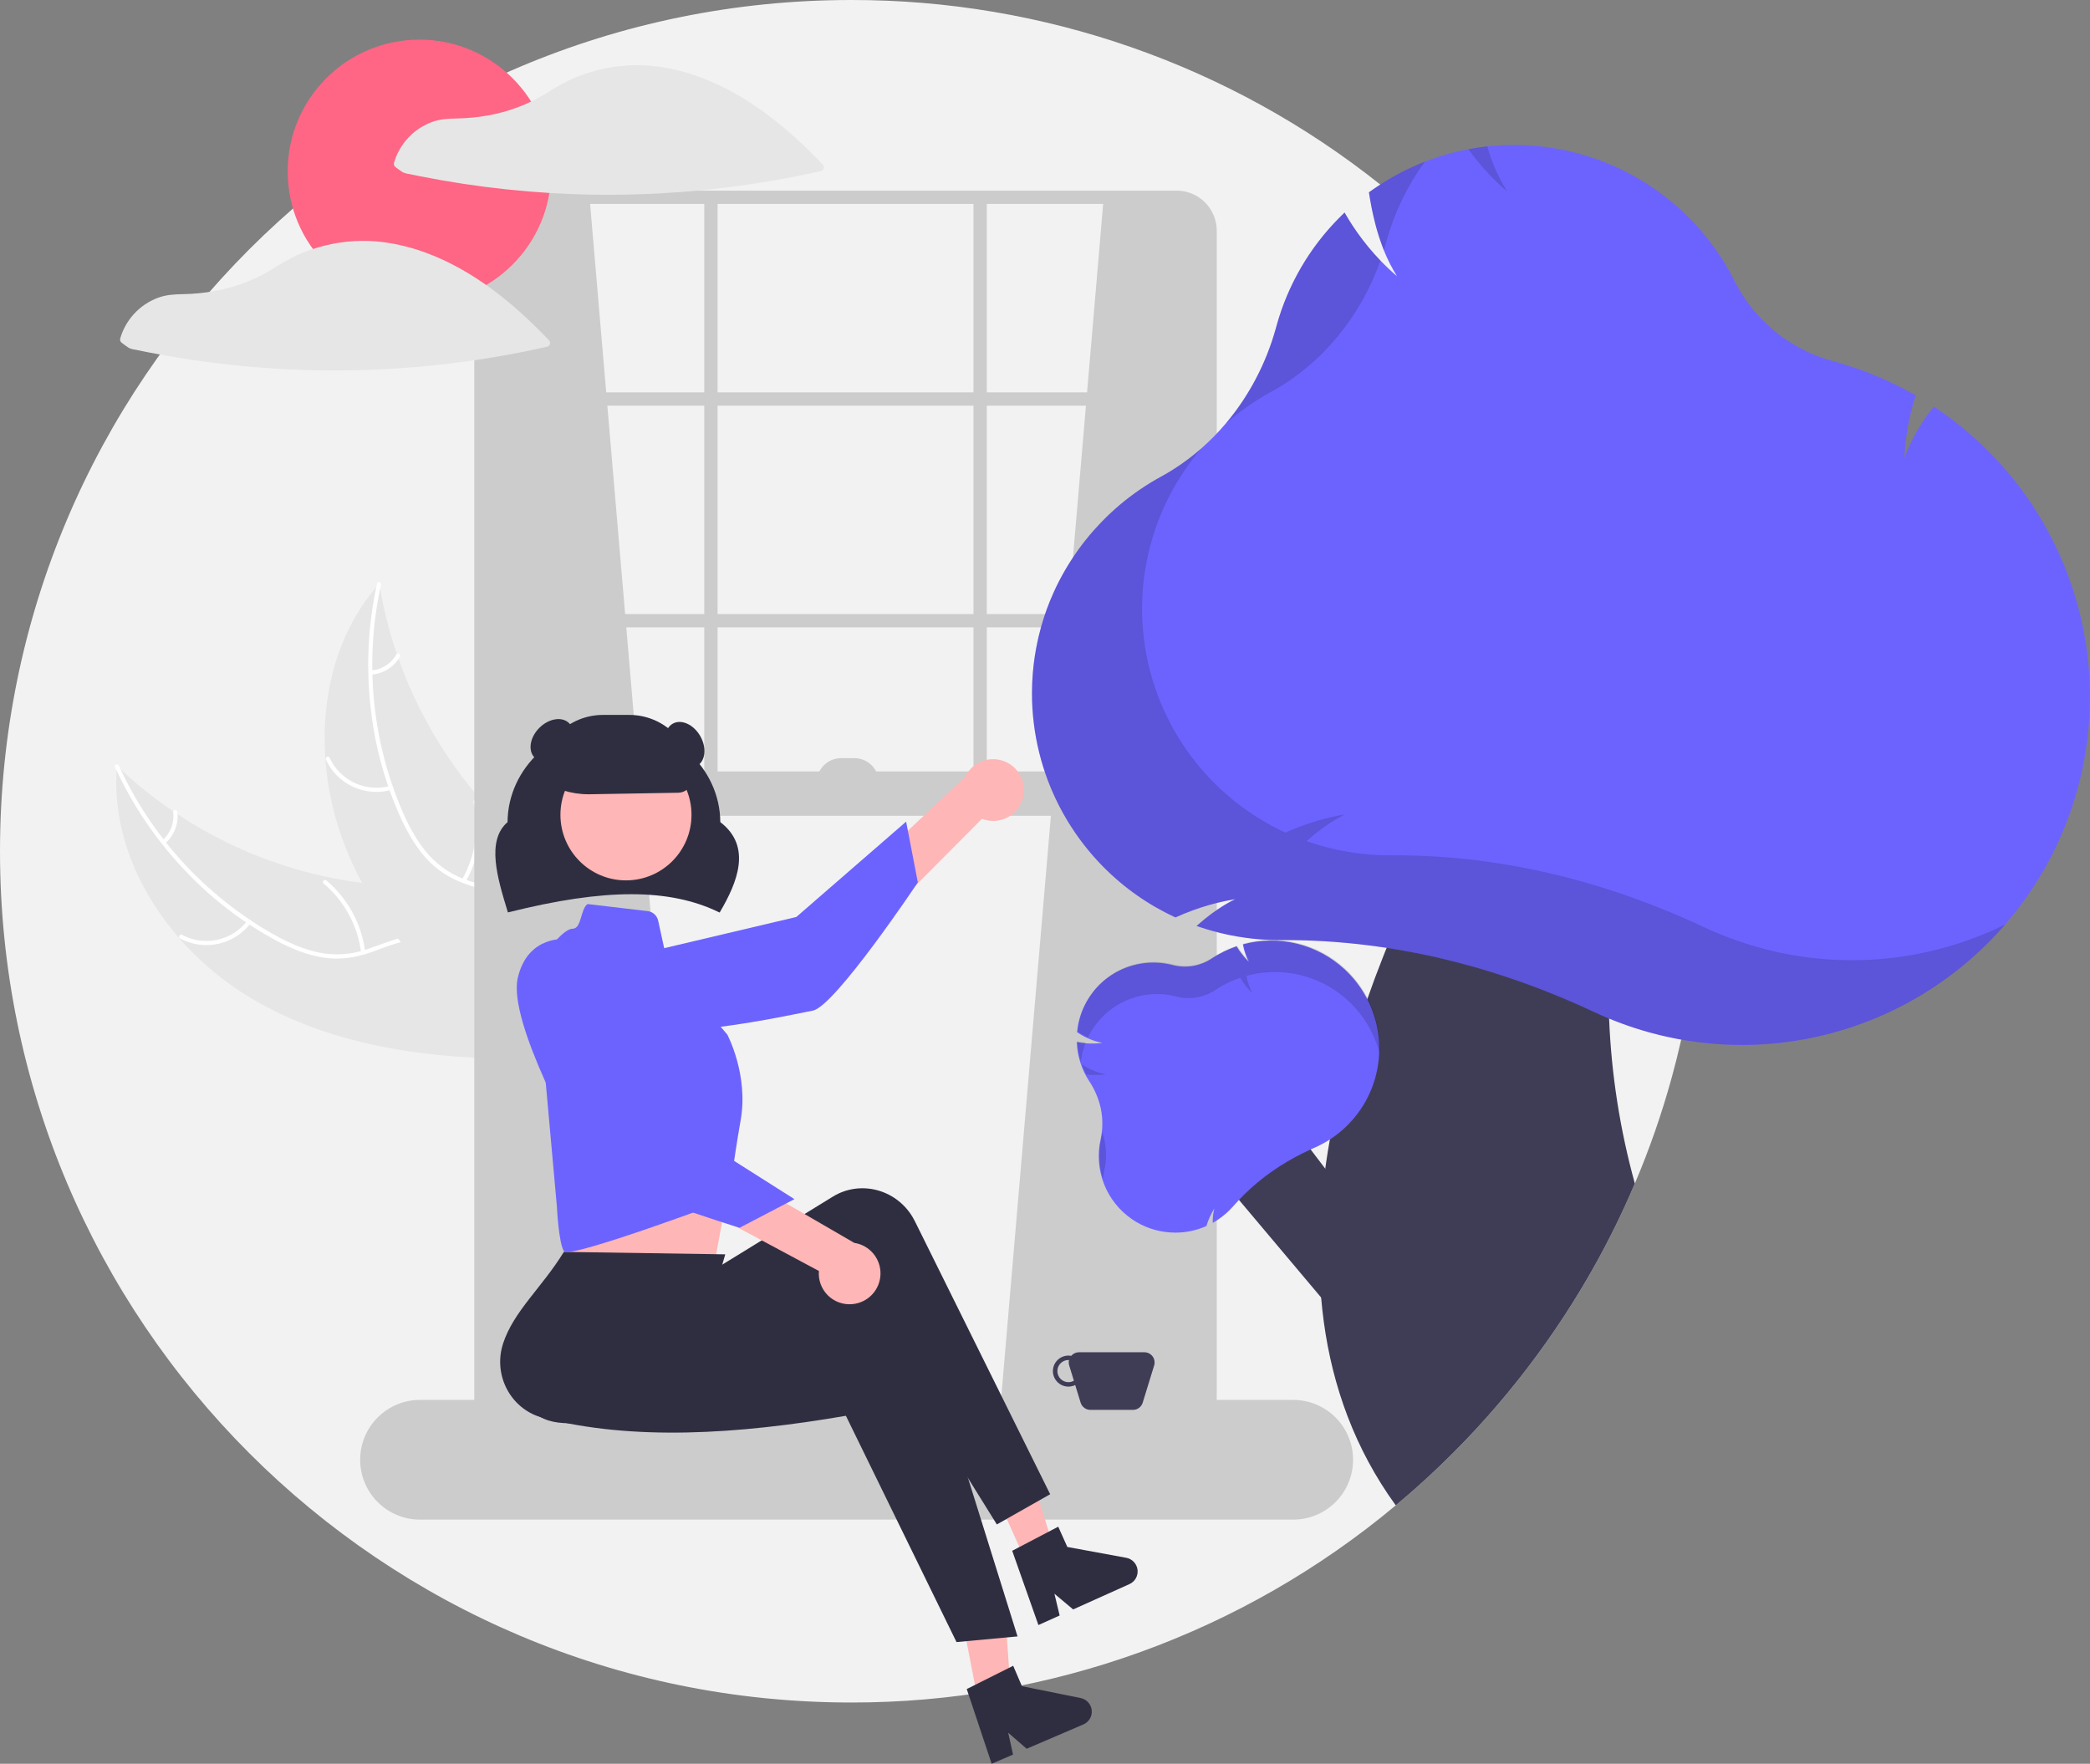 <svg width="474" height="400" viewBox="0 0 474 400" fill="none" xmlns="http://www.w3.org/2000/svg">
<rect x="0" y="0" width="474" height="400" fill="#808080" stroke="none"/>
<g clip-path="url(#clip0_73_681)">
<path d="M386.036 193.054C386.036 198.675 385.799 204.239 385.327 209.746C384.955 214.044 384.447 218.304 383.804 222.525C383.12 226.995 382.283 231.411 381.291 235.773V235.778C380.642 238.649 379.93 241.496 379.154 244.319C376.903 252.529 374.104 260.577 370.775 268.411C370.051 270.115 369.304 271.808 368.533 273.489C365.617 279.855 362.351 286.055 358.752 292.06C348.657 308.926 336.055 324.157 321.38 337.232C319.791 338.645 318.181 340.034 316.549 341.4C281.899 370.351 238.167 386.179 193.018 386.109C86.416 386.109 0 299.677 0 193.054C0 86.432 86.416 -0 193.018 -0C236.612 -0.069 278.934 14.69 313.036 41.853C314.634 43.12 316.212 44.416 317.771 45.74C325.375 52.19 332.471 59.215 338.998 66.754H339.003C369.4 101.801 386.104 146.658 386.036 193.054Z" fill="#F2F2F2"/>
<path d="M56.979 226.402C38.592 215.457 24.714 195.001 26.515 173.675C43.326 189.768 65.285 199.394 88.509 200.851C97.467 201.381 107.486 201.037 114.08 207.125C118.184 210.912 120.094 216.615 120.407 222.191C120.72 227.768 119.603 233.314 118.492 238.787L118.875 240.128C97.477 240.208 75.366 237.348 56.979 226.402Z" fill="#E6E6E6"/>
<path d="M26.964 173.653C34.331 189.762 46.586 203.139 61.988 211.886C65.299 213.739 68.819 215.332 72.559 216.07C76.211 216.762 79.981 216.463 83.479 215.205C86.763 214.097 89.994 212.583 93.491 212.293C97.176 211.988 100.588 213.41 103.269 215.901C106.549 218.948 108.538 222.993 110.346 227.016C112.354 231.482 114.368 236.154 118.217 239.366C118.683 239.755 118.052 240.456 117.587 240.067C110.89 234.479 109.797 225.12 104.444 218.538C101.946 215.467 98.508 213.13 94.424 213.191C90.852 213.245 87.518 214.803 84.203 215.954C80.721 217.162 77.233 217.729 73.557 217.198C69.797 216.654 66.208 215.196 62.864 213.435C55.311 209.386 48.441 204.173 42.507 197.99C35.696 190.97 30.135 182.836 26.065 173.94C25.814 173.389 26.714 173.105 26.964 173.653Z" fill="white"/>
<path d="M56.862 209.361C55.044 211.747 52.438 213.408 49.508 214.049C46.579 214.689 43.517 214.267 40.87 212.859C40.335 212.572 40.755 211.727 41.291 212.014C43.754 213.331 46.606 213.723 49.333 213.121C52.059 212.519 54.481 210.962 56.161 208.731C56.526 208.246 57.226 208.88 56.862 209.361Z" fill="white"/>
<path d="M81.887 215.986C81.122 209.902 78.092 204.331 73.403 200.383C72.938 199.992 73.569 199.291 74.033 199.681C78.906 203.799 82.046 209.603 82.829 215.935C82.903 216.539 81.961 216.586 81.887 215.986Z" fill="white"/>
<path d="M36.865 190.527C37.761 189.751 38.45 188.764 38.87 187.655C39.29 186.547 39.428 185.352 39.272 184.176C39.191 183.574 40.133 183.528 40.214 184.126C40.38 185.425 40.226 186.745 39.764 187.971C39.303 189.197 38.548 190.291 37.566 191.157C37.481 191.247 37.364 191.3 37.24 191.307C37.117 191.314 36.995 191.273 36.901 191.193C36.808 191.109 36.752 190.992 36.746 190.867C36.739 190.743 36.782 190.62 36.865 190.527Z" fill="white"/>
<path d="M86.033 132.361C86.095 132.736 86.157 133.11 86.225 133.488C87.082 138.521 88.345 143.476 90.004 148.305C90.126 148.68 90.256 149.059 90.389 149.43C94.508 161.019 100.744 171.743 108.777 181.056C111.978 184.759 115.455 188.213 119.179 191.389C124.323 195.774 130.248 200.119 133.546 205.78C133.897 206.367 134.211 206.975 134.486 207.601L120.48 239.558C120.412 239.614 120.351 239.674 120.282 239.731L119.781 241.033C119.578 240.883 119.37 240.722 119.166 240.572C119.048 240.485 118.933 240.391 118.814 240.305C118.736 240.245 118.659 240.184 118.585 240.134C118.559 240.114 118.533 240.094 118.514 240.077C118.44 240.028 118.377 239.974 118.311 239.927C117.146 239.034 115.986 238.132 114.831 237.219C114.823 237.216 114.823 237.216 114.819 237.206C106.031 230.232 97.747 222.463 90.906 213.683C90.7 213.419 90.487 213.151 90.288 212.873C87.226 208.898 84.494 204.68 82.119 200.26C80.827 197.836 79.658 195.347 78.617 192.805C75.94 186.23 74.314 179.275 73.797 172.195C72.77 158.081 76.268 143.795 85.333 133.166C85.565 132.894 85.794 132.629 86.033 132.361Z" fill="#E6E6E6"/>
<path d="M86.407 132.61C82.592 149.909 84.324 167.97 91.357 184.228C92.885 187.702 94.737 191.093 97.279 193.935C99.778 196.687 102.969 198.719 106.518 199.82C109.808 200.913 113.299 201.651 116.265 203.524C119.392 205.5 121.26 208.69 121.901 212.293C122.685 216.701 121.839 221.129 120.861 225.429C119.775 230.205 118.572 235.148 119.711 240.03C119.849 240.622 118.923 240.801 118.786 240.211C116.803 231.716 121.564 223.585 121.252 215.106C121.106 211.15 119.768 207.214 116.469 204.803C113.585 202.695 109.986 201.932 106.646 200.854C103.138 199.722 100.012 198.075 97.397 195.437C94.722 192.739 92.734 189.413 91.124 185.993C87.531 178.212 85.184 169.913 84.168 161.402C82.955 151.695 83.411 141.852 85.517 132.299C85.647 131.708 86.537 132.023 86.407 132.61Z" fill="white"/>
<path d="M88.785 179.127C85.897 179.936 82.816 179.693 80.091 178.441C77.367 177.188 75.176 175.007 73.91 172.288C73.656 171.737 74.5 171.316 74.754 171.868C75.928 174.402 77.969 176.433 80.509 177.595C83.049 178.756 85.92 178.971 88.604 178.201C89.188 178.034 89.365 178.961 88.785 179.127Z" fill="white"/>
<path d="M104.778 199.485C107.829 194.167 108.764 187.894 107.396 181.918C107.26 181.326 108.186 181.146 108.322 181.737C109.733 187.959 108.747 194.485 105.56 200.012C105.256 200.539 104.475 200.009 104.778 199.485Z" fill="white"/>
<path d="M84.155 152.046C85.338 151.966 86.482 151.593 87.484 150.961C88.487 150.329 89.317 149.457 89.9 148.425C90.198 147.895 90.978 148.425 90.682 148.952C90.033 150.09 89.115 151.051 88.009 151.751C86.903 152.452 85.641 152.871 84.336 152.972C84.214 152.992 84.088 152.964 83.986 152.895C83.883 152.826 83.81 152.72 83.783 152.599C83.759 152.477 83.785 152.35 83.855 152.246C83.925 152.142 84.033 152.071 84.155 152.046Z" fill="white"/>
<path d="M133.705 44.744L157.33 321.352L110.081 324.905V48.264C115.711 44.537 123.793 43.955 133.705 44.744Z" fill="#CCCCCC"/>
<path d="M250.32 44.744L226.695 321.352L273.944 324.905V48.264C268.314 44.537 260.232 43.955 250.32 44.744Z" fill="#CCCCCC"/>
<path d="M266.87 336.338H116.653C114.244 336.335 111.935 335.376 110.231 333.673C108.528 331.969 107.57 329.66 107.567 327.25V52.323C107.57 49.914 108.528 47.604 110.231 45.901C111.935 44.197 114.244 43.239 116.653 43.236H266.87C269.279 43.239 271.588 44.197 273.291 45.901C274.994 47.604 275.953 49.914 275.955 52.323V327.25C275.953 329.66 274.995 331.969 273.291 333.673C271.588 335.376 269.279 336.335 266.87 336.338ZM116.653 46.253C115.043 46.255 113.501 46.895 112.363 48.033C111.225 49.171 110.585 50.714 110.583 52.323V327.25C110.585 328.86 111.225 330.403 112.363 331.541C113.501 332.679 115.043 333.319 116.653 333.321H266.87C268.479 333.319 270.022 332.679 271.16 331.541C272.298 330.403 272.938 328.86 272.939 327.25V52.323C272.938 50.714 272.298 49.171 271.16 48.033C270.022 46.895 268.479 46.255 266.87 46.253L116.653 46.253Z" fill="#CCCCCC"/>
<path d="M274.447 88.986H109.075V92.003H274.447V88.986Z" fill="#CCCCCC"/>
<path d="M274.447 139.261H109.075V142.277H274.447V139.261Z" fill="#CCCCCC"/>
<path d="M162.74 44.745H159.724V181.994H162.74V44.745Z" fill="#CCCCCC"/>
<path d="M223.798 44.745H220.782V181.994H223.798V44.745Z" fill="#CCCCCC"/>
<path d="M293.297 344.633H95.252C91.653 344.633 88.201 343.203 85.656 340.657C83.111 338.111 81.681 334.659 81.681 331.059C81.681 327.458 83.111 324.006 85.656 321.46C88.201 318.915 91.653 317.484 95.252 317.484H293.297C296.896 317.484 300.348 318.915 302.893 321.46C305.438 324.006 306.868 327.458 306.868 331.059C306.868 334.659 305.438 338.111 302.893 340.657C300.348 343.203 296.896 344.633 293.297 344.633Z" fill="#CCCCCC"/>
<path d="M274.447 174.956H110.081V185.011H274.447V174.956Z" fill="#CCCCCC"/>
<path d="M163.208 206.956L163 206.855C151.795 201.441 137.122 201.446 115.422 206.873L115.19 206.931L115.121 206.702C112.825 199.174 110.225 190.647 115.11 186.452C115.179 174.142 125.975 164.146 139.235 164.146C152.493 164.146 163.288 174.137 163.36 186.444C170.627 192.001 167.164 200.213 163.326 206.756L163.208 206.956Z" fill="#2F2E41"/>
<path d="M232.077 180.597C231.876 181.594 231.459 182.536 230.855 183.355C230.251 184.173 229.475 184.85 228.581 185.336C227.688 185.823 226.698 186.107 225.683 186.17C224.667 186.232 223.651 186.071 222.704 185.698L183.107 225.498L179.574 213.14L218.901 176.181C219.633 174.632 220.908 173.405 222.483 172.733C224.059 172.062 225.826 171.991 227.45 172.536C229.074 173.08 230.442 174.201 231.295 175.687C232.148 177.173 232.426 178.92 232.077 180.597Z" fill="#FFB6B6"/>
<path d="M134.212 218.912C134.212 218.912 130.619 227.055 139.484 232.077C148.348 237.098 179.33 230.16 184.357 229.192C189.384 228.223 208.16 200.119 208.16 200.119L205.505 186.336L180.604 207.957L134.212 218.912Z" fill="#6C63FF"/>
<path d="M127.673 263.942L128.176 273.494C128.176 273.494 126.693 281.956 127.913 283.782C129.124 285.599 162.169 285.828 162.169 285.828C162.169 285.828 164.352 274.055 166.233 263.751L127.673 263.942Z" fill="#FFB6B6"/>
<path d="M222.681 390.243L229.59 388.847L227.612 360.938L217.417 362.997L222.681 390.243Z" fill="#FFB6B6"/>
<path d="M232.577 353.923L238.999 351.034L230.668 324.331L221.189 328.594L232.577 353.923Z" fill="#FFB6B6"/>
<path d="M238.171 338.876L226.078 345.725L196.255 297.792C175.319 311.899 154.846 318.655 134.207 322.261C127.23 323.503 120.115 322.874 118.776 315.77C118.713 315.438 118.663 315.104 118.626 314.768C117.802 307.009 127.452 297.064 128.678 287.571L155.088 285.985L158.344 290.162L188.886 271.381C195.028 267.604 203.107 269.647 206.93 275.944C207.131 276.276 207.319 276.617 207.492 276.966L238.171 338.876Z" fill="#2F2E41"/>
<path d="M230.77 371.121L216.933 372.407L191.844 321.086C166.965 325.366 143.494 326.737 123.193 321.56C116.319 319.831 112.117 312.732 113.808 305.704C113.887 305.376 113.978 305.051 114.082 304.729C116.512 297.315 122.872 292.069 127.883 283.914L164.484 284.47L160.396 298.578L195.952 293.976C203.102 293.051 209.632 298.227 210.538 305.538C210.585 305.924 210.617 306.312 210.631 306.701L230.77 371.121Z" fill="#2F2E41"/>
<path d="M141.965 199.659C150.173 199.659 156.827 193.004 156.827 184.794C156.827 176.585 150.173 169.929 141.965 169.929C133.757 169.929 127.103 176.585 127.103 184.794C127.103 193.004 133.757 199.659 141.965 199.659Z" fill="#FFB6B6"/>
<path d="M133.252 205.026L146.879 206.629C147.454 206.697 147.993 206.942 148.422 207.331C148.851 207.72 149.147 208.232 149.271 208.798L151.438 218.717L164.948 234.629C164.948 234.629 169.799 243.726 167.98 254.037C166.161 264.348 165.361 272.009 165.361 272.009C165.361 272.009 129.122 285.599 127.909 283.78C126.696 281.96 126.303 273.695 126.303 273.695L121.452 219.716C121.452 219.716 126.909 210.618 129.941 210.618C131.898 210.552 131.647 206.147 133.252 205.026Z" fill="#6C63FF"/>
<path d="M165.729 275.328C167.64 275.328 169.189 273.469 169.189 271.175C169.189 268.881 167.64 267.022 165.729 267.022C163.818 267.022 162.269 268.881 162.269 271.175C162.269 273.469 163.818 275.328 165.729 275.328Z" fill="#6C63FF"/>
<path d="M219.253 383.057L229.785 377.777L231.77 382.409L245.089 385.102C245.747 385.235 246.345 385.575 246.796 386.072C247.247 386.569 247.527 387.197 247.596 387.864C247.665 388.532 247.519 389.204 247.179 389.783C246.838 390.362 246.322 390.816 245.705 391.081L232.837 396.598L228.655 392.967L229.753 397.92L224.901 400L219.253 383.057Z" fill="#2F2E41"/>
<path d="M229.562 351.701L240 346.237L242.067 350.833L255.43 353.291C256.09 353.412 256.694 353.742 257.154 354.231C257.614 354.72 257.905 355.343 257.986 356.009C258.067 356.676 257.932 357.35 257.602 357.935C257.272 358.519 256.764 358.983 256.152 359.258L243.383 365.001L239.138 361.444L240.322 366.377L235.508 368.542L229.562 351.701Z" fill="#2F2E41"/>
<path d="M133.473 180.132C129.547 180.138 125.715 178.929 122.503 176.67L122.396 176.595V176.464C122.4 172.665 123.91 169.023 126.596 166.337C129.282 163.651 132.923 162.14 136.721 162.136H142.753C146.551 162.14 150.192 163.651 152.878 166.337C155.563 169.023 157.074 172.665 157.078 176.464C157.074 177.333 156.731 178.167 156.122 178.787C155.512 179.407 154.685 179.765 153.816 179.784L133.812 180.129C133.7 180.131 133.586 180.132 133.473 180.132Z" fill="#2F2E41"/>
<path d="M158.083 173.712C160.007 172.602 160.328 169.557 158.801 166.912C157.274 164.267 154.478 163.023 152.554 164.134C150.631 165.244 150.31 168.289 151.836 170.934C153.363 173.579 156.16 174.823 158.083 173.712Z" fill="#2F2E41"/>
<path d="M128.003 170.761C130.163 168.602 130.64 165.578 129.07 164.007C127.499 162.436 124.476 162.914 122.316 165.073C120.157 167.233 119.68 170.257 121.25 171.828C122.821 173.399 125.844 172.921 128.003 170.761Z" fill="#2F2E41"/>
<path d="M259.538 306.675H244.703C244.368 306.675 244.038 306.747 243.734 306.887C243.43 307.028 243.161 307.233 242.944 307.488C242.397 307.388 241.834 307.418 241.301 307.578C240.768 307.737 240.28 308.021 239.878 308.405C239.476 308.789 239.171 309.264 238.987 309.789C238.804 310.314 238.748 310.876 238.823 311.427C238.899 311.978 239.104 312.504 239.422 312.96C239.74 313.417 240.162 313.792 240.652 314.054C241.143 314.316 241.689 314.457 242.245 314.467C242.802 314.477 243.352 314.355 243.852 314.111L245.082 318.11C245.228 318.584 245.522 318.999 245.921 319.293C246.32 319.588 246.802 319.747 247.298 319.747H256.943C257.439 319.747 257.921 319.588 258.32 319.293C258.719 318.999 259.012 318.584 259.158 318.11L261.753 309.676C261.86 309.329 261.884 308.962 261.823 308.604C261.762 308.247 261.618 307.908 261.402 307.616C261.187 307.325 260.906 307.087 260.582 306.924C260.258 306.76 259.9 306.675 259.538 306.675ZM242.319 313.462C241.652 313.462 241.013 313.198 240.541 312.726C240.07 312.255 239.805 311.615 239.805 310.949C239.805 310.282 240.07 309.643 240.541 309.171C241.013 308.7 241.652 308.435 242.319 308.435C242.364 308.435 242.407 308.446 242.453 308.448C242.353 308.853 242.365 309.277 242.488 309.676L243.549 313.127C243.175 313.344 242.751 313.46 242.319 313.462Z" fill="#3F3D56"/>
<path d="M193.296 295.762C192.283 295.856 191.261 295.726 190.304 295.383C189.346 295.039 188.476 294.489 187.754 293.773C187.031 293.056 186.475 292.19 186.124 291.235C185.773 290.28 185.635 289.259 185.721 288.245L136.24 261.725L147.063 254.794L193.745 281.871C195.439 282.128 196.979 282.997 198.075 284.314C199.17 285.631 199.745 287.304 199.689 289.016C199.634 290.729 198.952 292.361 197.774 293.604C196.596 294.848 195.002 295.615 193.296 295.762Z" fill="#FFB6B6"/>
<path d="M128.519 212.987C128.519 212.987 119.689 211.881 117.423 221.815C115.157 231.75 130.691 259.444 133.061 263.983C135.431 268.521 167.735 278.448 167.735 278.448L180.174 271.95L152.322 254.294L128.519 212.987Z" fill="#6C63FF"/>
<path d="M190.756 171.939H193.772C195.238 171.939 196.644 172.522 197.681 173.559C198.718 174.596 199.301 176.003 199.301 177.47H185.227C185.227 176.003 185.809 174.596 186.846 173.559C187.883 172.522 189.289 171.939 190.756 171.939Z" fill="#CCCCCC"/>
<path d="M95.123 68.759C111.624 68.759 125.001 55.379 125.001 38.874C125.001 22.37 111.624 8.99 95.123 8.99C78.621 8.99 65.244 22.37 65.244 38.874C65.244 55.379 78.621 68.759 95.123 68.759Z" fill="#FF6584"/>
<path d="M186.603 37.317C178.696 29.02 169.512 21.451 158.641 17.452C155.612 16.333 152.472 15.544 149.275 15.098C149.249 15.094 149.225 15.1 149.199 15.098C149.147 15.084 149.095 15.074 149.042 15.066C144.57 14.497 140.031 14.771 135.66 15.874C133.522 16.411 131.437 17.137 129.429 18.045C127.414 19.029 125.462 20.136 123.583 21.359C119.606 23.74 115.228 25.374 110.663 26.18C108.372 26.593 106.052 26.82 103.724 26.861C101.705 26.902 99.8 26.972 97.887 27.702C95.843 28.47 94.007 29.706 92.526 31.311C91.044 32.915 89.958 34.844 89.354 36.943C89.308 37.13 89.322 37.326 89.394 37.505C89.467 37.683 89.594 37.834 89.758 37.935C90.275 38.306 90.78 38.727 91.324 39.057C91.808 39.278 92.324 39.419 92.853 39.474C93.718 39.657 94.584 39.834 95.451 40.006C98.644 40.638 101.85 41.199 105.07 41.686C111.585 42.673 118.135 43.367 124.721 43.771C137.913 44.57 151.151 44.172 164.272 42.582C171.646 41.688 178.97 40.422 186.215 38.786C186.362 38.743 186.495 38.663 186.602 38.553C186.708 38.444 186.785 38.309 186.824 38.161C186.863 38.013 186.863 37.858 186.824 37.71C186.786 37.562 186.71 37.426 186.603 37.317Z" fill="#E6E6E6"/>
<path d="M96.541 57.298C93.512 56.179 90.372 55.389 87.175 54.944C87.149 54.94 87.125 54.945 87.099 54.943C87.047 54.93 86.995 54.919 86.941 54.912C82.47 54.342 77.931 54.616 73.56 55.72C71.422 56.257 69.337 56.983 67.329 57.891C65.314 58.874 63.361 59.981 61.483 61.205C57.506 63.586 53.127 65.22 48.563 66.026C46.272 66.438 43.952 66.666 41.624 66.707C39.605 66.747 37.7 66.818 35.787 67.547C33.743 68.316 31.907 69.552 30.426 71.156C28.944 72.761 27.858 74.689 27.254 76.788C27.207 76.975 27.221 77.172 27.294 77.35C27.367 77.529 27.494 77.68 27.658 77.781C28.175 78.152 28.68 78.572 29.224 78.903C29.708 79.124 30.224 79.265 30.753 79.32C31.618 79.502 32.484 79.68 33.35 79.851C36.544 80.484 39.75 81.044 42.97 81.532C49.485 82.518 56.035 83.213 62.621 83.616C75.813 84.416 89.051 84.018 102.172 82.427C109.546 81.534 116.87 80.267 124.115 78.631C124.262 78.588 124.395 78.508 124.502 78.399C124.608 78.289 124.685 78.154 124.724 78.006C124.763 77.859 124.763 77.703 124.724 77.555C124.686 77.407 124.609 77.272 124.503 77.162C116.596 68.866 107.412 61.297 96.541 57.298Z" fill="#E6E6E6"/>
<path d="M312.007 280.08L289.029 249.889L270.9 260.142L309.318 305.772L312.007 280.08Z" fill="#3F3D56"/>
<path d="M364.935 231.002C365.445 243.654 367.405 256.206 370.775 268.411C370.052 270.116 369.304 271.808 368.534 273.489C365.617 279.855 362.352 286.055 358.752 292.061C348.657 308.926 336.055 324.158 321.38 337.232C319.792 338.645 318.181 340.034 316.549 341.4C307.245 328.57 302.224 314.413 300.238 299.843C299.987 297.993 299.781 296.123 299.625 294.263V294.253C299.244 289.732 299.121 285.193 299.258 280.658C299.263 280.296 299.273 279.929 299.288 279.562C299.464 274.716 299.902 269.859 300.56 265.048V265.043C300.635 264.49 300.711 263.937 300.796 263.384C301.038 261.725 301.309 260.066 301.606 258.417C303.332 248.906 305.74 239.533 308.814 230.369V230.364C308.899 230.097 308.985 229.836 309.08 229.574C309.412 228.579 309.749 227.593 310.095 226.608C310.117 226.531 310.144 226.455 310.176 226.382C310.623 225.095 311.081 223.818 311.548 222.551C311.674 222.199 311.804 221.847 311.94 221.495C312.468 220.082 313.006 218.68 313.554 217.297C313.725 216.855 313.9 216.412 314.076 215.975C314.212 215.638 314.343 215.301 314.484 214.97V214.965C315.283 212.989 316.092 211.051 316.911 209.153C319.208 203.814 321.571 198.791 323.873 194.161L323.878 194.156C333.433 174.986 342.119 162.538 342.119 162.538L374.736 173.096C370.846 179.998 367.835 190.179 366.186 202.19C364.916 211.736 364.497 221.377 364.935 230.997L364.935 231.002Z" fill="#3F3D56"/>
<path d="M310.724 227.93C310.533 227.483 310.316 227.046 310.095 226.608C308.949 224.388 307.473 222.354 305.717 220.575C305.456 220.309 305.184 220.042 304.903 219.791C301.875 217.002 298.193 215.021 294.198 214.031C290.202 213.042 286.021 213.076 282.042 214.13L282.022 214.14L281.871 214.18L281.907 214.351C282.057 215.148 282.276 215.93 282.56 216.689C282.635 216.895 282.721 217.091 282.806 217.287C282.842 217.378 282.887 217.458 282.927 217.549C282.927 217.549 282.922 217.554 282.932 217.554C282.932 217.559 282.937 217.564 282.937 217.569C283.033 217.755 283.123 217.946 283.224 218.127C283.017 217.931 282.821 217.73 282.63 217.524C282.444 217.332 282.274 217.131 282.103 216.93C281.517 216.247 280.987 215.517 280.519 214.748L280.439 214.613L280.298 214.668C278.401 215.325 276.592 216.212 274.91 217.307L274.729 217.428C273.444 218.271 271.997 218.835 270.481 219.083C268.965 219.331 267.413 219.257 265.927 218.866C263.585 218.262 261.142 218.151 258.755 218.542C256.368 218.932 254.087 219.815 252.059 221.133C250.716 222.009 249.501 223.069 248.45 224.28C248.36 224.386 248.269 224.497 248.179 224.602C247.988 224.833 247.807 225.07 247.631 225.311C245.741 227.837 244.582 230.833 244.278 233.973L244.268 234.089L244.364 234.154C246.064 235.32 247.988 236.121 250.013 236.507C248.741 236.685 247.453 236.717 246.173 236.603H246.168C245.588 236.555 245.01 236.474 244.439 236.362L244.333 236.341H244.328L244.198 236.316L244.218 236.558C244.368 239.629 245.334 242.606 247.018 245.18L247.068 245.25C247.086 245.276 247.103 245.303 247.118 245.33C247.831 246.421 248.425 247.586 248.887 248.804C250.063 251.832 250.321 255.138 249.631 258.311C248.851 261.706 249.11 265.256 250.376 268.501C251.642 271.745 253.856 274.533 256.729 276.501C259.253 278.237 262.194 279.27 265.249 279.492C265.666 279.527 266.088 279.547 266.51 279.547C268.927 279.555 271.319 279.057 273.532 278.084L273.613 278.054L273.633 277.964C274.058 276.59 274.656 275.276 275.412 274.052C275.165 275.017 275.04 276.008 275.04 277.004V277.335L275.327 277.169C275.573 277.024 275.825 276.868 276.051 276.722C277.409 275.835 278.638 274.766 279.705 273.545C280.122 273.062 280.544 272.594 280.987 272.127L280.992 272.122C281.851 271.207 282.761 270.312 283.706 269.457C285.717 267.651 287.868 266.009 290.14 264.545C292.41 263.087 294.784 261.797 297.242 260.684H297.247C297.524 260.554 297.805 260.428 298.082 260.307C299.306 259.774 300.484 259.142 301.605 258.417C301.646 258.392 301.681 258.372 301.716 258.347C306.575 255.164 310.147 250.361 311.797 244.791C313.446 239.221 313.066 233.246 310.724 227.93Z" fill="#6C63FF"/>
<path opacity="0.15" d="M250.459 265.449C250.322 266.061 250.218 266.679 250.148 267.301C249.212 264.343 249.077 261.19 249.755 258.163C249.86 257.7 249.938 257.231 250 256.76C250.928 259.563 251.087 262.564 250.459 265.449Z" fill="black"/>
<path opacity="0.15" d="M250.84 243.641C249.351 243.848 247.841 243.855 246.35 243.663C245.959 242.926 245.622 242.163 245.341 241.378C247.001 242.498 248.872 243.269 250.84 243.641Z" fill="black"/>
<path opacity="0.15" d="M246.231 236.441C245.681 237.847 245.316 239.318 245.144 240.818C244.686 239.39 244.415 237.908 244.339 236.409L244.327 236.168L244.564 236.214C245.115 236.318 245.672 236.393 246.231 236.441Z" fill="black"/>
<path opacity="0.15" d="M252.189 220.984C254.215 219.663 256.494 218.779 258.88 218.389C261.266 217.998 263.708 218.108 266.049 218.714C267.535 219.107 269.088 219.182 270.605 218.934C272.123 218.687 273.571 218.123 274.855 217.278L275.037 217.158C276.717 216.06 278.526 215.172 280.422 214.513L280.567 214.463L280.646 214.594C281.396 215.833 282.305 216.97 283.349 217.975C282.714 216.793 282.27 215.519 282.033 214.199L281.998 214.025L282.17 213.979C285.902 212.991 289.815 212.9 293.589 213.712C297.363 214.525 300.891 216.218 303.886 218.655C306.882 221.091 309.259 224.201 310.823 227.73C312.388 231.26 313.096 235.11 312.89 238.966C312.098 235.822 310.691 232.867 308.749 230.272C306.807 227.676 304.37 225.492 301.578 223.846C298.786 222.199 295.695 221.124 292.485 220.681C289.274 220.238 286.008 220.437 282.874 221.266L282.703 221.311L282.737 221.485C282.975 222.805 283.419 224.079 284.053 225.261C283.009 224.256 282.1 223.12 281.351 221.88L281.271 221.749L281.127 221.799C279.23 222.458 277.422 223.346 275.741 224.445L275.56 224.564C274.275 225.409 272.827 225.973 271.31 226.221C269.792 226.468 268.24 226.393 266.754 226C262.862 224.99 258.741 225.361 255.093 227.051C251.445 228.74 248.496 231.643 246.748 235.264C245.97 234.89 245.216 234.468 244.49 234.002L244.391 233.939L244.403 233.823C244.653 231.236 245.483 228.738 246.831 226.515C248.179 224.292 250.01 222.401 252.189 220.984Z" fill="black"/>
<path d="M439.055 92.525L438.578 92.209L438.231 92.661C435.547 96.041 433.411 99.823 431.903 103.867C432.111 99.208 432.925 94.596 434.325 90.147L434.476 89.68L434.044 89.433C428.42 86.248 422.427 83.763 416.2 82.033L415.521 81.852C410.748 80.542 406.305 78.241 402.481 75.098C398.658 71.955 395.539 68.042 393.329 63.612C388.194 53.447 380.081 45.09 370.073 39.656C360.066 34.223 348.639 31.971 337.319 33.201H337.314C337.193 33.211 337.067 33.226 336.947 33.242C336.741 33.262 336.54 33.287 336.339 33.312C335.926 33.367 335.524 33.422 335.122 33.483C334.78 33.533 334.434 33.588 334.092 33.649C333.911 33.674 333.735 33.704 333.559 33.739C333.383 33.769 333.202 33.8 333.026 33.835H333.021C329.646 34.473 326.338 35.424 323.139 36.675H323.134V36.68L322.325 36.997C321.49 37.339 320.663 37.701 319.842 38.083C319.656 38.168 319.475 38.259 319.289 38.344C319.238 38.37 319.183 38.395 319.133 38.425C318.605 38.676 318.082 38.938 317.565 39.214C317.489 39.249 317.414 39.289 317.338 39.33L316.856 39.586C315.795 40.159 314.753 40.768 313.729 41.411C313.644 41.461 313.564 41.512 313.478 41.567C313.388 41.627 313.292 41.688 313.202 41.748C313.146 41.778 313.091 41.818 313.036 41.853C312.88 41.949 312.729 42.05 312.578 42.155C312.277 42.351 311.975 42.552 311.679 42.758C311.372 42.965 311.07 43.181 310.769 43.397L310.467 43.613L310.522 43.985C310.573 44.292 310.618 44.599 310.673 44.9C310.724 45.202 310.774 45.498 310.829 45.795C310.915 46.293 311.01 46.785 311.106 47.263C311.171 47.58 311.231 47.892 311.302 48.198C311.367 48.515 311.437 48.832 311.513 49.148C311.658 49.802 311.814 50.435 311.98 51.059C312.061 51.37 312.146 51.682 312.237 51.989C312.287 52.175 312.337 52.361 312.392 52.542C312.433 52.668 312.473 52.793 312.513 52.919C312.523 52.959 312.533 53.004 312.548 53.05C312.559 53.092 312.573 53.134 312.588 53.175C312.644 53.361 312.699 53.542 312.754 53.718C312.784 53.814 312.815 53.909 312.85 54C312.92 54.216 312.996 54.437 313.071 54.648C313.151 54.89 313.237 55.131 313.322 55.367C313.342 55.428 313.362 55.483 313.383 55.543C313.398 55.589 313.413 55.634 313.433 55.679C313.453 55.729 313.473 55.785 313.493 55.835C313.579 56.061 313.664 56.292 313.755 56.519C313.785 56.599 313.815 56.684 313.85 56.765C314.665 58.813 315.666 60.782 316.841 62.647C315.539 61.531 314.286 60.348 313.081 59.098C311.221 57.165 309.507 55.096 307.954 52.909C307.828 52.738 307.703 52.562 307.587 52.386C307.351 52.049 307.12 51.712 306.893 51.37C306.652 51.019 306.421 50.652 306.195 50.29C306.044 50.048 305.893 49.802 305.747 49.561C305.602 49.329 305.466 49.103 305.335 48.872L304.943 48.198H304.938V48.203L304.385 48.746C304.164 48.962 303.943 49.178 303.727 49.395C296.971 56.193 292.077 64.616 289.517 73.853L289.441 74.13L289.366 74.416C289.22 74.929 289.074 75.427 288.919 75.935V75.94C288.768 76.442 288.607 76.945 288.436 77.438C288.28 77.905 288.119 78.368 287.948 78.831C287.893 78.986 287.833 79.142 287.768 79.298C287.662 79.6 287.546 79.896 287.431 80.198C287.375 80.334 287.32 80.475 287.265 80.61C287.129 80.942 286.993 81.274 286.858 81.601C286.838 81.651 286.812 81.706 286.787 81.757C286.747 81.857 286.702 81.958 286.662 82.053C286.556 82.294 286.446 82.541 286.34 82.782C286.265 82.938 286.194 83.099 286.124 83.255C286.094 83.325 286.059 83.395 286.028 83.466C285.842 83.868 285.651 84.265 285.45 84.657C285.224 85.12 284.993 85.582 284.747 86.035C284.53 86.457 284.304 86.869 284.068 87.282C283.661 88.011 283.234 88.735 282.791 89.439C282.62 89.71 282.45 89.981 282.274 90.253C282.233 90.318 282.193 90.384 282.153 90.444C282.007 90.68 281.856 90.906 281.701 91.138C281.595 91.294 281.489 91.45 281.384 91.6C281.208 91.872 281.022 92.133 280.831 92.39C280.781 92.47 280.725 92.546 280.67 92.621C280.389 93.013 280.107 93.395 279.821 93.777C279.811 93.782 279.811 93.787 279.806 93.792C279.795 93.792 279.796 93.797 279.79 93.802C279.665 93.968 279.539 94.134 279.408 94.295C279.238 94.531 279.052 94.763 278.866 94.989C278.564 95.371 278.247 95.758 277.926 96.135C277.916 96.145 277.911 96.155 277.901 96.16C276.235 98.117 274.431 99.952 272.502 101.65C272.467 101.68 272.442 101.711 272.407 101.736C272.135 101.972 271.864 102.208 271.582 102.44C271.467 102.535 271.351 102.631 271.235 102.726C271.044 102.887 270.848 103.048 270.657 103.194C270.635 103.217 270.609 103.237 270.582 103.254C270.411 103.395 270.245 103.525 270.074 103.656C269.868 103.822 269.662 103.978 269.451 104.134C268.456 104.888 267.434 105.6 266.385 106.27C266.229 106.376 266.063 106.482 265.902 106.582C265.807 106.642 265.711 106.703 265.621 106.753C265.239 106.989 264.857 107.221 264.475 107.442C264.093 107.668 263.701 107.884 263.314 108.095C262.484 108.548 261.665 109.02 260.866 109.513C260.464 109.765 260.061 110.016 259.664 110.272C258.086 111.298 256.566 112.396 255.105 113.565C253.645 114.736 252.244 115.979 250.908 117.291C250.742 117.452 250.576 117.617 250.411 117.788C250.079 118.115 249.757 118.447 249.45 118.779C248.958 119.287 248.485 119.809 248.018 120.337C245.553 123.135 243.371 126.169 241.504 129.397C240.566 131.008 239.714 132.668 238.95 134.369C238.372 135.641 237.844 136.943 237.367 138.26C237.05 139.14 236.754 140.028 236.477 140.925C236.341 141.372 236.211 141.825 236.085 142.277C235.658 143.811 235.301 145.359 235.009 146.912C234.773 148.159 234.582 149.408 234.436 150.658C234.361 151.286 234.301 151.915 234.245 152.538C234.116 154.07 234.05 155.604 234.047 157.139C234.038 161.745 234.598 166.334 235.713 170.803C235.959 171.788 236.232 172.769 236.532 173.744C236.683 174.232 236.844 174.714 237.005 175.197C237.412 176.404 237.863 177.598 238.357 178.782C238.654 179.49 238.965 180.194 239.292 180.893C241.368 185.336 244.018 189.487 247.173 193.241C247.691 193.859 248.226 194.467 248.777 195.066C248.782 195.066 248.777 195.071 248.777 195.071C250.145 196.563 251.593 197.979 253.115 199.314H253.12C253.728 199.852 254.346 200.373 254.975 200.877C254.98 200.872 254.98 200.877 254.98 200.877C255.613 201.39 256.251 201.883 256.905 202.36C257.231 202.597 257.563 202.833 257.9 203.069C258.558 203.537 259.23 203.988 259.916 204.422H259.921C260.604 204.864 261.298 205.286 262.002 205.689C263.414 206.498 264.862 207.257 266.35 207.946L266.601 208.062L266.857 207.946C269.243 206.872 271.702 205.97 274.216 205.246C274.769 205.085 275.327 204.939 275.88 204.799C277.277 204.452 278.685 204.16 280.102 203.924C278.721 204.617 277.388 205.401 276.111 206.272C275.121 206.94 274.146 207.669 273.166 208.474C272.839 208.74 272.512 209.017 272.185 209.298L271.371 210.002L272.391 210.339C272.763 210.46 273.135 210.58 273.507 210.691C274.015 210.852 274.518 210.998 275.01 211.133C276.086 211.435 277.168 211.701 278.257 211.933C278.524 211.988 278.785 212.043 279.052 212.099C279.569 212.199 280.092 212.3 280.615 212.39C280.636 212.396 280.658 212.399 280.68 212.4C281.223 212.491 281.771 212.576 282.314 212.652C283.324 212.797 284.334 212.913 285.345 212.998C285.455 213.014 285.566 213.019 285.682 213.024C285.928 213.044 286.169 213.064 286.415 213.079C286.958 213.114 287.506 213.139 288.054 213.159C288.094 213.159 288.129 213.164 288.17 213.164C288.446 213.174 288.723 213.185 288.999 213.19C288.999 213.19 288.999 213.195 289.004 213.19C289.281 213.195 289.557 213.2 289.833 213.2H291.362C291.648 213.2 291.935 213.205 292.226 213.205C292.628 213.205 293.035 213.21 293.437 213.215C293.543 213.215 293.654 213.22 293.764 213.22C294.408 213.23 295.051 213.245 295.694 213.26C295.735 213.26 295.775 213.265 295.815 213.265C296.458 213.285 297.102 213.305 297.745 213.335C297.886 213.34 298.027 213.345 298.172 213.355C298.791 213.381 299.409 213.411 300.027 213.446C300.203 213.456 300.384 213.471 300.565 213.481C301.033 213.506 301.505 213.536 301.972 213.572C302.249 213.587 302.52 213.607 302.797 213.632C303.913 213.717 305.024 213.813 306.139 213.924C306.511 213.954 306.883 213.994 307.255 214.034C308.251 214.14 309.249 214.255 310.251 214.381C310.698 214.431 311.146 214.492 311.593 214.552C311.643 214.557 311.694 214.562 311.744 214.572C312.297 214.647 312.845 214.723 313.398 214.803C313.76 214.854 314.122 214.909 314.483 214.964C314.855 215.02 315.227 215.075 315.599 215.14C315.8 215.17 316.001 215.206 316.208 215.241C316.69 215.316 317.178 215.397 317.665 215.487C317.709 215.491 317.753 215.498 317.796 215.507C318.831 215.688 319.872 215.879 320.907 216.085C321.516 216.201 322.119 216.322 322.722 216.447C323.194 216.543 323.667 216.643 324.139 216.744C324.22 216.759 324.3 216.779 324.381 216.799C324.399 216.805 324.417 216.808 324.436 216.809C325.15 216.965 325.868 217.126 326.582 217.297C329.06 217.87 331.535 218.507 334.006 219.207C334.574 219.363 335.142 219.529 335.71 219.695C335.952 219.765 336.188 219.836 336.424 219.906C336.917 220.052 337.404 220.198 337.897 220.354C338.329 220.484 338.766 220.62 339.199 220.761C339.47 220.846 339.742 220.932 340.013 221.022C340.435 221.153 340.858 221.289 341.275 221.435C341.632 221.545 341.983 221.661 342.335 221.786C342.838 221.952 343.346 222.123 343.848 222.304C343.994 222.355 344.145 222.405 344.291 222.46C344.904 222.671 345.517 222.888 346.13 223.114C346.728 223.33 347.327 223.551 347.92 223.772C348.332 223.928 348.744 224.079 349.151 224.24C349.609 224.416 350.066 224.592 350.518 224.773C351.172 225.029 351.83 225.291 352.484 225.557C353.087 225.798 353.685 226.045 354.288 226.301C354.399 226.346 354.515 226.392 354.625 226.442C355.148 226.658 355.671 226.884 356.188 227.111C356.525 227.251 356.857 227.397 357.189 227.543C358.636 228.176 360.082 228.832 361.526 229.509H361.532C362.436 229.936 363.356 230.343 364.281 230.73C364.497 230.821 364.713 230.911 364.934 230.997C365.301 231.153 365.673 231.298 366.045 231.449C366.287 231.545 366.528 231.64 366.774 231.731C367.131 231.872 367.493 232.007 367.855 232.138C368.237 232.279 368.614 232.42 369.001 232.55C369.137 232.601 369.272 232.646 369.413 232.696C369.86 232.847 370.308 232.998 370.76 233.144C370.805 233.159 370.851 233.174 370.901 233.189C371.373 233.34 371.846 233.49 372.323 233.631C372.361 233.645 372.4 233.657 372.439 233.666C372.952 233.822 373.475 233.973 373.992 234.119C374.756 234.33 375.525 234.531 376.294 234.717C376.435 234.752 376.576 234.788 376.717 234.818C377.129 234.918 377.536 235.014 377.948 235.104C378.385 235.205 378.828 235.295 379.265 235.386C379.707 235.476 380.15 235.567 380.587 235.647C380.823 235.692 381.06 235.738 381.291 235.778L381.909 235.884C382.336 235.959 382.763 236.024 383.196 236.095C383.208 236.094 383.22 236.096 383.231 236.1C383.719 236.175 384.201 236.246 384.689 236.306C385.156 236.371 385.624 236.427 386.091 236.482C386.187 236.492 386.287 236.502 386.388 236.512C386.775 236.557 387.162 236.602 387.549 236.638C387.659 236.648 387.77 236.658 387.88 236.668C388.262 236.703 388.645 236.738 389.027 236.763C389.103 236.773 389.18 236.778 389.258 236.778C389.6 236.809 389.941 236.834 390.283 236.849C390.524 236.869 390.761 236.879 391.002 236.894C391.128 236.899 391.248 236.904 391.374 236.909C391.706 236.929 392.037 236.939 392.374 236.949C392.781 236.964 393.188 236.975 393.591 236.985C394.078 236.995 394.571 237 395.058 237H395.068C395.546 237 396.028 236.995 396.506 236.985H396.687L397.215 236.969C397.486 236.964 397.758 236.954 398.024 236.944C398.537 236.924 399.044 236.899 399.552 236.869C399.753 236.859 399.959 236.844 400.16 236.834C400.251 236.829 400.346 236.819 400.437 236.814C400.753 236.794 401.065 236.773 401.382 236.748C401.708 236.723 402.04 236.693 402.367 236.658C402.789 236.618 403.211 236.572 403.634 236.527C403.965 236.492 404.297 236.452 404.624 236.411C404.668 236.408 404.711 236.401 404.755 236.391C405.071 236.356 405.388 236.316 405.7 236.271C406.071 236.22 406.438 236.165 406.805 236.11C406.846 236.105 406.881 236.1 406.921 236.095C407.554 235.994 408.193 235.894 408.831 235.778C409.5 235.657 410.168 235.527 410.832 235.391C411.078 235.341 411.319 235.285 411.565 235.235C411.701 235.205 411.842 235.18 411.973 235.15C412.179 235.104 412.38 235.059 412.581 235.009C412.616 235.004 412.656 234.994 412.691 234.989C412.973 234.928 413.249 234.858 413.531 234.788C414.094 234.652 414.647 234.511 415.2 234.36C415.446 234.3 415.692 234.235 415.928 234.169C415.999 234.149 416.069 234.129 416.135 234.109C417.155 233.822 418.167 233.519 419.171 233.199C419.613 233.058 420.05 232.912 420.488 232.756C421.427 232.435 422.359 232.096 423.282 231.741C423.529 231.65 423.775 231.55 424.021 231.454C424.383 231.309 424.745 231.163 425.102 231.017C425.424 230.881 425.745 230.745 426.072 230.605C426.233 230.539 426.394 230.469 426.555 230.399C427.037 230.187 427.52 229.971 427.997 229.755C428.319 229.604 428.635 229.458 428.952 229.308C429.455 229.066 429.952 228.82 430.45 228.574C430.576 228.508 430.696 228.443 430.817 228.383C431.134 228.222 431.45 228.056 431.772 227.895C432.28 227.623 432.787 227.352 433.29 227.07C433.461 226.98 433.627 226.884 433.798 226.789C434.351 226.477 434.899 226.16 435.441 225.839C436.643 225.12 437.827 224.369 438.995 223.586C439.287 223.395 439.578 223.194 439.865 222.998C440.408 222.626 440.94 222.244 441.473 221.862C441.528 221.822 441.579 221.782 441.634 221.746C441.9 221.55 442.167 221.354 442.433 221.153C442.986 220.736 443.534 220.313 444.082 219.881C444.092 219.876 444.107 219.861 444.122 219.851C444.368 219.655 444.615 219.459 444.856 219.263C445.605 218.654 446.344 218.036 447.068 217.398C447.425 217.091 447.776 216.774 448.123 216.457C448.385 216.221 448.646 215.985 448.902 215.744C449.42 215.256 449.928 214.773 450.43 214.281C450.682 214.039 450.928 213.788 451.179 213.536C451.426 213.285 451.677 213.034 451.923 212.777C452.009 212.692 452.094 212.601 452.18 212.511C452.431 212.244 452.682 211.973 452.934 211.706C453.15 211.475 453.361 211.234 453.577 210.993C453.939 210.59 454.306 210.188 454.663 209.781C454.682 209.758 454.702 209.736 454.723 209.716C454.743 209.691 454.763 209.67 454.778 209.65H454.773C462.08 201.2 467.508 191.294 470.7 180.588C473.892 169.882 474.774 158.62 473.288 147.547C471.802 136.475 467.982 125.844 462.081 116.359C456.179 106.873 448.331 98.75 439.055 92.525Z" fill="#6C63FF"/>
<g opacity="0.15">
<path d="M337.315 33.197C338.317 36.797 339.824 40.237 341.792 43.413C338.498 40.582 335.554 37.367 333.024 33.836C334.445 33.567 335.875 33.354 337.315 33.197Z" fill="black"/>
<path d="M288.268 88.87C284.547 90.901 281.069 93.346 277.899 96.16C283.252 89.829 287.164 82.41 289.364 74.416C289.39 74.32 289.417 74.224 289.443 74.128L289.518 73.856C292.162 64.315 297.292 55.648 304.383 48.742L304.941 48.198L305.334 48.87C307.508 52.567 310.109 55.995 313.085 59.084C308.526 71.951 299.654 82.66 288.268 88.87Z" fill="black"/>
<path d="M314.47 54.625L314.395 54.897C314.369 54.993 314.342 55.09 314.316 55.186C314.169 55.715 314.013 56.24 313.852 56.763C312.262 52.644 311.145 48.357 310.523 43.985L310.465 43.614L310.77 43.396C314.595 40.647 318.749 38.389 323.136 36.673C319.197 42.091 316.262 48.171 314.47 54.625Z" fill="black"/>
<path d="M263.315 108.1C266.608 106.298 269.689 104.134 272.503 101.649C266.882 108.194 262.854 115.952 260.732 124.315C258.611 132.678 258.454 141.419 260.275 149.852C262.096 158.286 265.844 166.183 271.227 172.925C276.609 179.667 283.48 185.071 291.3 188.714L291.554 188.831L291.807 188.716C296.031 186.808 300.484 185.455 305.056 184.692C302.203 186.146 299.543 187.952 297.139 190.068L296.326 190.772L297.346 191.109C298.226 191.4 299.107 191.668 299.963 191.906C304.994 193.307 310.195 194.003 315.417 193.974C339.142 193.822 363.053 199.308 386.482 210.28C390.5 212.158 394.668 213.699 398.942 214.885C417.568 220.072 437.452 218.207 454.788 209.645C445.014 220.951 432.234 229.252 417.932 233.583C403.63 237.915 388.392 238.099 373.99 234.116C369.716 232.929 365.548 231.389 361.53 229.51C338.1 218.538 314.19 213.052 290.464 213.204C285.242 213.233 280.042 212.537 275.011 211.136C274.155 210.898 273.274 210.63 272.394 210.339L271.373 210.002L272.187 209.299C274.591 207.182 277.25 205.376 280.104 203.923C275.532 204.685 271.079 206.038 266.855 207.947L266.601 208.061L266.347 207.944C256.957 203.572 248.965 196.676 243.265 188.026C237.564 179.376 234.379 169.312 234.065 158.956C233.75 148.601 236.319 138.362 241.484 129.382C246.649 120.402 254.207 113.034 263.315 108.1Z" fill="black"/>
</g>
</g>
<defs>
<clipPath id="clip0_73_681">
<rect width="474" height="400" fill="white"/>
</clipPath>
</defs>
</svg>
